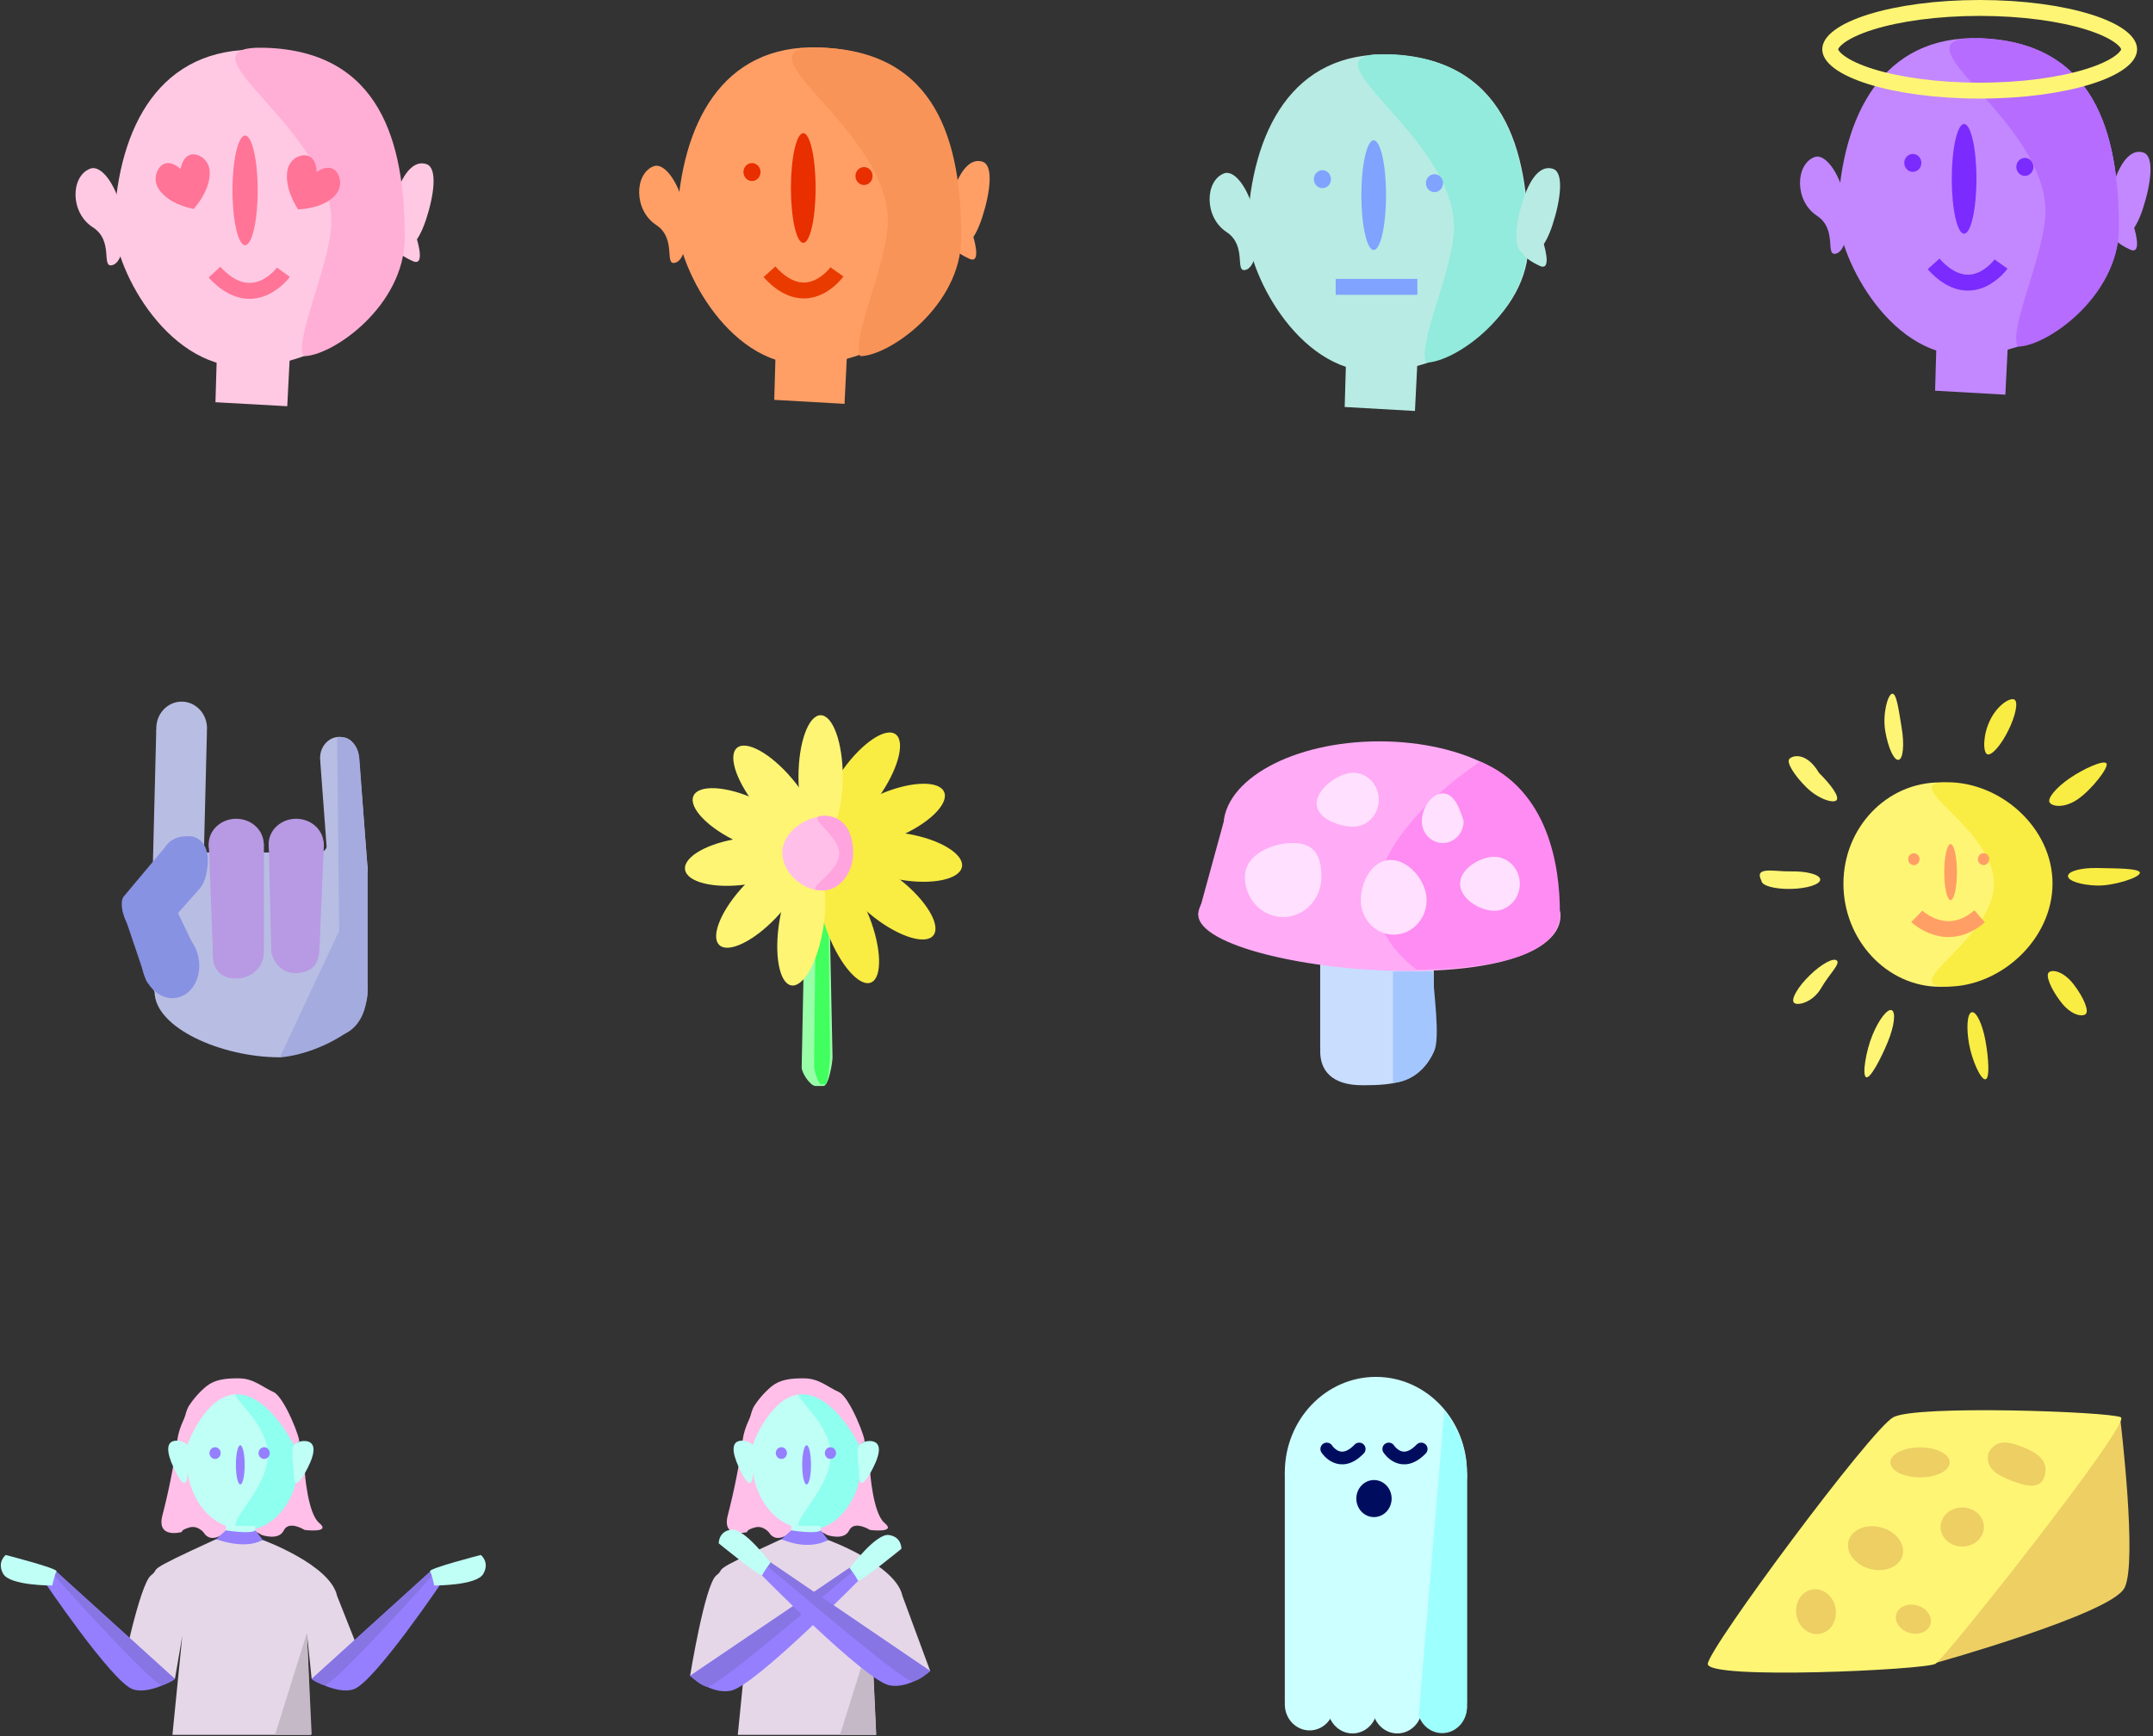 <svg width="677" height="546" viewBox="0 0 677 546" fill="none" xmlns="http://www.w3.org/2000/svg">
<rect x="0" y="0" width="677" height="546" fill="#333333" stroke="none"/>
<path d="M432.644 493.154C448.462 493.154 461.286 479.688 461.286 463.077C461.286 446.466 448.462 433 432.644 433C416.826 433 404.002 446.466 404.002 463.077C404.002 479.688 416.826 493.154 432.644 493.154Z" fill="#CCFFFF"/>
<path d="M461.283 463.234H404V535.356H461.283V463.234Z" fill="#CCFFFF"/>
<path d="M411.798 544.174C416.104 544.174 419.595 540.508 419.595 535.985C419.595 531.463 416.104 527.797 411.798 527.797C407.491 527.797 404 531.463 404 535.985C404 540.508 407.491 544.174 411.798 544.174Z" fill="#CCFFFF"/>
<path d="M425.294 545.119C429.601 545.119 433.092 541.452 433.092 536.93C433.092 532.408 429.601 528.742 425.294 528.742C420.988 528.742 417.497 532.408 417.497 536.93C417.497 541.452 420.988 545.119 425.294 545.119Z" fill="#CCFFFF"/>
<path d="M439.39 545.119C443.697 545.119 447.188 541.452 447.188 536.93C447.188 532.408 443.697 528.742 439.39 528.742C435.083 528.742 431.592 532.408 431.592 536.93C431.592 541.452 435.083 545.119 439.39 545.119Z" fill="#CCFFFF"/>
<path d="M453.486 544.489C457.793 544.489 461.284 540.823 461.284 536.3C461.284 531.778 457.793 528.112 453.486 528.112C449.179 528.112 445.688 531.778 445.688 536.3C445.688 540.823 449.179 544.489 453.486 544.489Z" fill="#CCFFFF"/>
<path fill-rule="evenodd" clip-rule="evenodd" d="M446.091 539.446C447.129 542.689 450.047 545.025 453.485 545.025C457.791 545.025 461.282 541.359 461.282 536.837C461.282 536.517 461.265 536.202 461.231 535.892H461.284V463.968C461.285 463.85 461.285 463.732 461.285 463.613C461.285 455.995 458.588 449.038 454.141 443.738L446.091 539.446Z" fill="#9EFFFF"/>
<path d="M432.041 477.091C435.105 477.091 437.589 474.483 437.589 471.265C437.589 468.047 435.105 465.439 432.041 465.439C428.976 465.439 426.492 468.047 426.492 471.265C426.492 474.483 428.976 477.091 432.041 477.091Z" fill="#000D5F"/>
<path d="M417.196 455.675C417.196 455.675 421.275 462.053 427.393 455.675" stroke="#000D5F" stroke-width="4" stroke-miterlimit="10" stroke-linecap="round"/>
<path d="M436.689 455.675C436.689 455.675 440.767 462.053 446.886 455.675" stroke="#000D5F" stroke-width="4" stroke-miterlimit="10" stroke-linecap="round"/>
<path d="M58.887 453.804C58.887 453.804 64.65 439.319 68.385 441.529L64.191 437.111C64.191 437.111 56.955 444.536 55.784 452.663C54.687 460.725 53.111 468.707 51.065 476.563C49.131 484.093 57.206 481.77 57.206 481.77C57.206 481.77 56.819 481.139 59.571 480.35C62.324 479.561 64.19 482.12 64.19 482.12C64.19 482.12 65.38 484.453 68.384 483.348C71.388 482.244 72.184 479.721 75.662 480.192C78.004 480.595 80.255 481.451 82.299 482.717C82.299 482.717 87.619 484.611 89.225 481.297C90.831 477.983 95.804 481.139 95.804 481.139C95.804 481.139 104.354 482.197 100.355 478.917C96.738 475.95 95.833 462.924 95.833 462.924L92.74 452.663C92.74 452.663 90.686 440.74 84.838 437.742C81.497 435.978 77.883 434.856 74.165 434.428C74.165 434.428 68.984 435.008 67.626 436.376L70.22 439.635C70.22 439.635 81.131 439.793 83.059 443.738C84.656 446.818 86.423 449.797 88.35 452.662L58.887 453.804Z" fill="#FFBFE8"/>
<path d="M75.662 480.663C85.094 480.663 92.74 470.762 92.74 458.549C92.74 446.336 85.094 436.435 75.662 436.435C66.23 436.435 58.584 446.336 58.584 458.549C58.584 470.762 66.23 480.663 75.662 480.663Z" fill="#BFFFF6"/>
<path d="M76.878 481.227C86.31 481.227 93.956 471.327 93.956 459.114C93.956 446.901 86.31 437 76.878 437C67.446 437 84.216 445.352 84.216 457.565C84.216 469.778 67.446 481.227 76.878 481.227Z" fill="#8FFFEF"/>
<path d="M80.307 479.849H71.036V487.442H80.307V479.849Z" fill="#BFFFF6"/>
<path d="M63.14 487.969C63.14 487.969 73.158 508.713 88.796 488.79L79.025 482.546L73.49 480.97L63.14 487.969Z" fill="#BFFFF6"/>
<path d="M67.626 458.305C68.37 458.305 68.885 457.652 68.885 456.961C68.885 456.27 68.37 455.617 67.626 455.617C66.883 455.617 66.368 456.27 66.368 456.961C66.368 457.652 66.883 458.305 67.626 458.305Z" fill="#957FFF" stroke="#957FFF"/>
<path d="M83.058 458.305C83.802 458.305 84.316 457.652 84.316 456.961C84.316 456.27 83.802 455.617 83.058 455.617C82.314 455.617 81.799 456.27 81.799 456.961C81.799 457.652 82.314 458.305 83.058 458.305Z" fill="#957FFF" stroke="#957FFF"/>
<path d="M57.17 491.476L63.141 487.969L88.797 488.79L95.781 492.408L96.283 510.581L54.878 511.378L57.17 491.476Z" fill="#764D2A"/>
<path d="M57.542 453.425L58.817 454.58C58.817 454.58 64.482 438.652 74.317 438.474C84.153 438.295 91.809 453.294 92.447 454.55C92.843 454.013 93.382 453.611 93.996 453.397C94.805 453.239 89.469 439.291 85.996 437.758C82.522 436.226 79.821 433.524 75.245 433.463C70.668 433.401 67.525 433.893 64.934 435.915C62.731 437.736 60.815 439.909 59.255 442.354C58.372 443.765 56.867 450.572 56.71 451.368C56.492 452.042 56.152 452.664 55.708 453.202L57.542 453.425Z" fill="#FFBFE8"/>
<path d="M57.542 453.425C57.542 453.425 49.458 450.446 54.615 461.591C59.298 471.711 58.968 462.616 58.968 462.616C58.968 462.616 59.828 457.054 59.382 455.289C59.079 454.082 57.542 453.425 57.542 453.425Z" fill="#BFFFF6"/>
<path d="M93.997 453.394C93.997 453.394 102.128 451.028 96.747 461.635C91.715 471.556 92.373 462.545 92.373 462.545C92.373 462.545 91.632 456.959 92.116 455.205C92.446 454.01 93.997 453.394 93.997 453.394Z" fill="#BFFFF6"/>
<path d="M71.037 481.261C71.037 481.261 78.913 482.552 80.308 481.261L82.63 484.289C82.63 484.289 77.058 487.916 67.93 484.05L71.037 481.261Z" fill="#957FFF"/>
<path d="M97.745 545.577H54.219L57.322 514.468L55 528L38.151 526.686C38.151 526.686 43.892 498.211 47.478 495.421C51.064 492.631 43.622 495.137 67.929 484.05C67.929 484.05 77.17 487.518 82.628 484.29C82.628 484.29 103.904 492.082 105.984 501.847L115.017 524.635L98 528L96.5 513.5" fill="#E5D7E8"/>
<path d="M55 528C55 528 47.108 532.993 41.816 531.257C35.252 529.106 13.36 496.557 13.36 496.557L17.452 493.965" fill="#957FFF"/>
<path d="M16.436 498.613C16.436 498.613 3.146 498.676 1.029 494.958C-1.089 491.241 1.806 489.009 1.806 489.009C1.806 489.009 18.312 493.25 17.766 494.149C17.219 495.047 16.436 498.613 16.436 498.613Z" fill="#BFFFF6"/>
<path d="M75.557 466.831C76.32 466.831 76.939 464.07 76.939 460.664C76.939 457.258 76.32 454.497 75.557 454.497C74.794 454.497 74.175 457.258 74.175 460.664C74.175 464.07 74.794 466.831 75.557 466.831Z" fill="#957FFF"/>
<path d="M51 530C48.5 530 27.833 507.5 17.5 496C17.1 495.2 17.666 494.667 18 494.5L55 528C54.2 528.8 52 529.667 51 530Z" fill="#8875E4"/>
<path d="M98 527.991C98 527.991 105.892 532.984 111.184 531.248C117.747 529.097 139.64 496.548 139.64 496.548L135.548 493.956" fill="#957FFF"/>
<path d="M136.564 498.604C136.564 498.604 149.854 498.667 151.971 494.949C154.089 491.232 151.194 489 151.194 489C151.194 489 134.688 493.241 135.234 494.14C135.781 495.038 136.564 498.604 136.564 498.604Z" fill="#BFFFF6"/>
<path d="M102 529.991C104.5 529.991 125.167 507.491 135.5 495.991C135.9 495.191 135.333 494.658 135 494.491L98 527.991C98.8 528.791 101 529.658 102 529.991Z" fill="#8875E4"/>
<path d="M98 545.5L96.5 513.5L86.5 545.5H98Z" fill="#C5B9C7"/>
<g clip-path="url(#clip0)">
<path d="M236.662 453.804C236.662 453.804 242.424 439.319 246.159 441.529L241.966 437.11C241.966 437.11 234.729 444.536 233.559 452.663C232.461 460.725 230.885 468.707 228.84 476.562C226.906 484.093 234.981 481.77 234.981 481.77C234.981 481.77 234.593 481.139 237.346 480.35C240.098 479.56 241.966 482.12 241.966 482.12C241.966 482.12 243.155 484.453 246.159 483.348C249.163 482.243 249.962 479.721 253.437 480.192C255.779 480.595 258.03 481.453 260.074 482.72C260.074 482.72 265.394 484.614 267 481.299C268.607 477.985 273.579 481.142 273.579 481.142C273.579 481.142 282.129 482.2 278.131 478.92C274.513 475.952 273.609 462.927 273.609 462.927L270.515 452.663C270.515 452.663 268.462 440.739 262.613 437.742C259.272 435.978 255.657 434.855 251.94 434.427C251.94 434.427 246.758 435.008 245.401 436.376L247.994 439.635C247.994 439.635 258.906 439.793 260.834 443.738C262.432 446.818 264.198 449.797 266.125 452.662L236.662 453.804Z" fill="#FFBFE8"/>
<path d="M253.438 480.662C262.87 480.662 270.516 470.762 270.516 458.549C270.516 446.336 262.87 436.435 253.438 436.435C244.006 436.435 236.36 446.336 236.36 458.549C236.36 470.762 244.006 480.662 253.438 480.662Z" fill="#BFFFF6"/>
<path d="M253.878 481.227C263.31 481.227 270.956 471.327 270.956 459.114C270.956 446.901 263.31 437 253.878 437C244.446 437 261.216 445.352 261.216 457.565C261.216 469.778 244.446 481.227 253.878 481.227Z" fill="#8FFFEF"/>
<path d="M258.082 479.849H248.811V487.442H258.082V479.849Z" fill="#BFFFF6"/>
<path d="M240.913 487.969C240.913 487.969 250.931 508.712 266.569 488.79L256.798 482.546L251.263 480.97L240.913 487.969Z" fill="#BFFFF6"/>
<path d="M234.944 491.475L240.914 487.969L266.569 488.79L273.554 492.408L274.056 510.58L232.651 511.378L234.944 491.475Z" fill="#764D2A"/>
<path d="M235.316 453.425L236.59 454.58C236.59 454.58 242.256 438.652 252.092 438.474C261.928 438.295 269.583 453.294 270.221 454.55C270.617 454.013 271.156 453.612 271.77 453.397C272.579 453.237 267.243 439.289 263.77 437.756C260.296 436.224 257.595 433.524 253.019 433.463C248.442 433.401 245.299 433.893 242.708 435.916C240.505 437.736 238.589 439.909 237.029 442.355C236.146 443.765 234.641 450.572 234.484 451.368C234.266 452.042 233.926 452.665 233.481 453.202L235.316 453.425Z" fill="#FFBFE8"/>
<path d="M275.52 545.576H231.993L235.097 514.468L232.651 528.124L217 527C217 527 221.667 498.211 225.253 495.421C228.839 492.63 221.396 495.137 245.703 484.05C245.703 484.05 254.945 487.518 260.403 484.289C260.403 484.289 281.682 492.081 283.759 501.847L292.5 525.5L276 528L274.054 513.39" fill="#E5D7E8"/>
<path d="M275.5 546L274 514L264 546H275.5Z" fill="#C5B9C7"/>
<path d="M235.317 453.425C235.317 453.425 227.233 450.445 232.39 461.591C237.073 471.71 236.743 462.616 236.743 462.616C236.743 462.616 237.603 457.053 237.157 455.288C236.854 454.082 235.317 453.425 235.317 453.425Z" fill="#BFFFF6"/>
<path d="M271.771 453.394C271.771 453.394 279.903 451.027 274.522 461.635C269.49 471.556 270.147 462.545 270.147 462.545C270.147 462.545 269.406 456.958 269.89 455.205C270.22 454.009 271.771 453.394 271.771 453.394Z" fill="#BFFFF6"/>
<path d="M248.812 481.261C248.812 481.261 256.689 482.552 258.083 481.261L260.406 484.289C260.406 484.289 254.835 487.916 245.706 484.05L248.812 481.261Z" fill="#957FFF"/>
<path d="M245.702 458.305C246.446 458.305 246.961 457.652 246.961 456.961C246.961 456.27 246.446 455.617 245.702 455.617C244.958 455.617 244.444 456.27 244.444 456.961C244.444 457.652 244.958 458.305 245.702 458.305Z" fill="#957FFF" stroke="#957FFF"/>
<path d="M261.133 458.305C261.877 458.305 262.392 457.652 262.392 456.961C262.392 456.27 261.877 455.617 261.133 455.617C260.389 455.617 259.875 456.27 259.875 456.961C259.875 457.652 260.389 458.305 261.133 458.305Z" fill="#957FFF" stroke="#957FFF"/>
<path d="M253.632 466.831C254.395 466.831 255.013 464.07 255.013 460.664C255.013 457.258 254.395 454.497 253.632 454.497C252.868 454.497 252.25 457.258 252.25 460.664C252.25 464.07 252.868 466.831 253.632 466.831Z" fill="#957FFF"/>
<path d="M267.5 493L271.063 495.924C271.063 495.924 237.4 530.269 229.743 531.709C223.403 532.901 217 527 217 527" fill="#957FFF"/>
<path d="M222.5 530.5C226 530 253.812 506.183 267.814 494.521C268.356 493.71 267.588 493.169 267.136 493L217 527C218.084 527.811 220 530 222.5 530.5Z" fill="#8875E4"/>
<path d="M267.194 493.156C267.194 493.156 275.389 482.167 279.482 482.724C283.575 483.281 283.446 487.055 283.446 487.055C283.446 487.055 270.043 498.028 269.711 497.017C269.38 496.006 267.194 493.156 267.194 493.156Z" fill="#BFFFF6"/>
<path d="M241.947 491.296L238.384 494.221C238.384 494.221 272.047 528.566 279.704 530.005C286.044 531.197 292.5 525.5 292.5 525.5" fill="#957FFF"/>
<path d="M286.947 528.796C283.447 528.296 255.635 504.479 241.633 492.817C241.091 492.006 241.859 491.465 242.311 491.296L292.5 525.5C291.416 526.311 289.447 528.296 286.947 528.796Z" fill="#8875E4"/>
<path d="M242.253 491.452C242.253 491.452 234.058 480.463 229.965 481.02C225.872 481.578 226.001 485.351 226.001 485.351C226.001 485.351 239.404 496.325 239.736 495.313C240.067 494.302 242.253 491.452 242.253 491.452Z" fill="#BFFFF6"/>
</g>
<path d="M257.434 263.921H256.439C254.79 263.921 253.453 265.324 253.453 267.056L252.082 335.697C252.082 337.429 254.79 341.52 256.439 341.52H258.924C260.573 341.52 261.785 334.163 261.785 332.431L260.42 267.056C260.42 265.324 259.083 263.921 257.434 263.921Z" fill="#98FFA8"/>
<path d="M258.756 263H258.243C257.394 263 256.705 264.411 256.705 266.151L255.998 335.147C255.998 336.888 257.394 341 258.243 341H259.524C260.373 341 260.998 333.605 260.998 331.864L260.295 266.151C260.295 264.411 259.606 263 258.756 263Z" fill="#40FF5E"/>
<path d="M276.187 250.816C282.303 242.286 284.77 233.401 281.697 230.97C278.623 228.54 271.173 233.485 265.056 242.015C258.939 250.545 256.473 259.431 259.546 261.861C262.62 264.292 270.07 259.347 276.187 250.816Z" fill="#F9EC43"/>
<path d="M282.412 263.138C291.855 259.178 298.354 252.925 296.927 249.173C295.5 245.421 286.687 245.59 277.244 249.55C267.801 253.511 261.302 259.763 262.729 263.515C264.156 267.267 272.969 267.098 282.412 263.138Z" fill="#F9EC43"/>
<path d="M302.495 272.526C303.107 268.538 295.467 263.929 285.43 262.231C275.394 260.533 266.762 262.39 266.15 266.378C265.538 270.366 273.178 274.975 283.215 276.673C293.251 278.37 301.883 276.514 302.495 272.526Z" fill="#F9EC43"/>
<path d="M293.577 294.05C295.881 290.814 291.147 283.007 283.003 276.613C274.859 270.219 266.39 267.659 264.086 270.894C261.782 274.13 266.516 281.937 274.66 288.331C282.804 294.725 291.273 297.286 293.577 294.05Z" fill="#F9EC43"/>
<path d="M273.928 308.959C277.484 307.415 277.214 298.164 273.327 288.297C269.44 278.43 263.406 271.683 259.851 273.228C256.295 274.772 256.565 284.023 260.452 293.89C264.34 303.757 270.373 310.504 273.928 308.959Z" fill="#F9EC43"/>
<path d="M258.824 292.086C260.567 281.566 258.907 272.477 255.116 271.784C251.326 271.092 246.84 279.059 245.097 289.579C243.354 300.099 245.014 309.188 248.805 309.881C252.595 310.573 257.081 302.606 258.824 292.086Z" fill="#FFF574"/>
<path d="M244.037 288.593C251.227 281.043 254.85 272.606 252.129 269.749C249.409 266.892 241.374 270.697 234.184 278.247C226.994 285.798 223.371 294.235 226.091 297.092C228.812 299.949 236.846 296.144 244.037 288.593Z" fill="#FFF574"/>
<path d="M234.567 278.154C244.649 276.766 252.417 272.394 251.917 268.387C251.417 264.381 242.838 262.259 232.756 263.647C222.673 265.035 214.905 269.408 215.406 273.414C215.906 277.42 224.485 279.542 234.567 278.154Z" fill="#FFF574"/>
<path d="M251.776 265.839C253.316 262.137 247.011 255.67 237.694 251.394C228.376 247.119 219.573 246.654 218.033 250.357C216.492 254.059 222.797 260.526 232.115 264.802C241.433 269.077 250.235 269.542 251.776 265.839Z" fill="#FFF574"/>
<path d="M256.078 264.204C258.957 261.524 255.822 252.874 249.076 244.884C242.33 236.894 234.527 232.59 231.648 235.27C228.769 237.951 231.904 246.601 238.65 254.591C245.396 262.58 253.199 266.885 256.078 264.204Z" fill="#FFF574"/>
<path d="M258.044 263.585C261.891 263.585 265.01 254.929 265.01 244.25C265.01 233.572 261.891 224.916 258.044 224.916C254.196 224.916 251.077 233.572 251.077 244.25C251.077 254.929 254.196 263.585 258.044 263.585Z" fill="#FFF574"/>
<path d="M258.427 280.045C264.473 280.045 267.885 274.45 267.885 268.101C267.885 261.752 265.469 256.661 259.422 256.661C253.376 256.661 245.99 261.752 245.99 268.101C245.99 274.45 252.381 280.045 258.427 280.045Z" fill="#FFBFE8"/>
<path d="M257.999 280C263.499 280.5 268.257 274.789 268.257 268.44C268.257 262.091 265.999 257 259.499 256.5C251.999 256.5 263.869 262.091 263.869 268.44C263.869 274.789 251.953 280 257.999 280Z" fill="#FFA4DE"/>
<path fill-rule="evenodd" clip-rule="evenodd" d="M419.639 276.555H446.326C448.817 276.555 450.836 278.676 450.836 281.292V329.445C450.836 329.729 450.812 330.008 450.766 330.278C450.79 330.394 450.814 330.511 450.837 330.629C446.326 340.496 438.333 341.286 428.473 341.286C418.612 341.286 415.13 336.515 415.13 330.629C415.13 330.419 415.14 330.21 415.16 330.003C415.139 329.82 415.129 329.634 415.129 329.445V281.292C415.129 278.676 417.148 276.555 419.639 276.555Z" fill="#C9DDFF"/>
<path d="M433.736 286.818C460.826 286.818 482.786 274.801 482.786 259.978C482.786 245.155 460.826 233.139 433.736 233.139C406.646 233.139 384.686 245.155 384.686 259.978C384.686 274.801 406.646 286.818 433.736 286.818Z" fill="#FFABF6"/>
<path d="M384.686 258.794L376.793 287.607H490.68L482.787 258.794" fill="#FFABF6"/>
<path d="M443.133 305.368C474.582 305.368 490.68 297.811 490.68 288.002C490.68 278.192 465.185 268.661 433.736 268.661C402.287 268.661 376.793 277.798 376.793 287.607C376.793 297.416 411.684 305.368 443.133 305.368Z" fill="#FFABF6"/>
<path d="M445.5 305C408 276 465.499 239.5 465.499 239.5C486.999 248.5 490.5 272.491 490.5 287C490.5 305 453.667 304.5 445.5 305Z" fill="#FE8CF2"/>
<path d="M403.479 288.397C410.122 288.397 415.506 282.742 415.506 275.766C415.506 268.791 413.128 265.109 406.486 265.109C399.843 265.109 391.451 268.791 391.451 275.766C391.451 282.742 396.836 288.397 403.479 288.397Z" fill="#FFE0FF"/>
<path d="M425.468 259.978C429.931 259.978 433.549 256.179 433.549 251.492C433.549 246.806 429.931 243.006 425.468 243.006C421.005 243.006 414.004 247.99 414.004 252.676C414.004 257.363 421.005 259.978 425.468 259.978Z" fill="#FFE0FF"/>
<path d="M438.244 293.923C443.953 293.923 448.581 289.063 448.581 283.068C448.581 277.074 443.013 270.438 437.305 270.438C431.596 270.438 427.908 277.074 427.908 283.068C427.908 289.063 432.536 293.923 438.244 293.923Z" fill="#FFE0FF"/>
<path d="M453.658 265.109C457.29 265.109 460.235 262.017 460.235 258.202C458.92 254.058 457.29 249.519 453.658 249.519C450.025 249.519 447.08 254.387 447.08 258.202C447.08 262.017 450.025 265.109 453.658 265.109Z" fill="#FFE0FF"/>
<path d="M469.82 286.423C474.283 286.423 477.901 282.623 477.901 277.937C477.901 273.25 474.283 269.451 469.82 269.451C465.356 269.451 459.107 273.25 459.107 277.937C459.107 282.623 465.356 286.423 469.82 286.423Z" fill="#FFE0FF"/>
<path d="M438 340.5V305.5H450.5C450.833 312.167 452.883 326.195 451 330.5C447.5 338.5 441 340.5 438 340.5Z" fill="#A4C6FF"/>
<path d="M609.994 310.316C626.749 310.316 643.061 295.502 643.061 277.907C643.061 260.313 626.749 246.05 609.994 246.05C593.239 246.05 579.657 260.313 579.657 277.907C579.657 295.502 593.239 310.316 609.994 310.316Z" fill="#FFF574"/>
<path d="M612.339 310.266C629.094 310.266 645.406 295.452 645.406 277.857C645.406 260.263 629.094 246 612.339 246C595.585 246 627.002 260.263 627.002 277.857C627.002 295.452 595.585 310.266 612.339 310.266Z" fill="#F9EC43"/>
<path d="M613.352 283.089C614.454 283.089 615.347 279.14 615.347 274.27C615.347 269.399 614.454 265.451 613.352 265.451C612.251 265.451 611.358 269.399 611.358 274.27C611.358 279.14 612.251 283.089 613.352 283.089Z" fill="#FF9F66"/>
<path d="M601.805 272.065C602.79 272.065 603.589 271.226 603.589 270.191C603.589 269.156 602.79 268.317 601.805 268.317C600.819 268.317 600.02 269.156 600.02 270.191C600.02 271.226 600.819 272.065 601.805 272.065Z" fill="#FF9F66"/>
<path d="M602.749 288.159C602.749 288.159 611.986 297.198 622.483 288.159" stroke="#FF9F66" stroke-width="5" stroke-miterlimit="10"/>
<path d="M623.727 272.044C624.713 272.044 625.512 271.205 625.512 270.17C625.512 269.135 624.713 268.296 623.727 268.296C622.742 268.296 621.943 269.135 621.943 270.17C621.943 271.205 622.742 272.044 623.727 272.044Z" fill="#FF9F66"/>
<path d="M586.794 338.756C588.124 339.361 591.574 332.608 593.6 327.691C595.627 322.774 596.192 318.299 594.862 317.694C593.531 317.089 590.81 320.585 588.784 325.502C586.757 330.418 585.464 338.152 586.794 338.756Z" fill="#FFF574"/>
<path d="M564.089 315.306C565.074 316.423 569.999 315.306 572.65 310.738C575.301 306.169 578.63 303.242 577.645 302.125C576.66 301.008 572.827 303.054 569.084 306.694C565.341 310.334 563.104 314.19 564.089 315.306Z" fill="#FFF574"/>
<path d="M577.49 251.642C578.482 250.533 575.709 246.742 571.99 243.074C568.001 236.349 563.64 237.555 562.648 238.664C561.655 239.773 564.283 243.925 568.001 247.593C571.72 251.261 576.497 252.751 577.49 251.642Z" fill="#FFF574"/>
<path d="M624.807 237.163C626.09 237.872 629.056 234.604 631.433 229.863C633.81 225.123 634.697 220.705 633.415 219.996C632.132 219.287 628.221 221.578 625.844 226.318C623.468 231.059 623.525 236.454 624.807 237.163Z" fill="#F9EC43"/>
<path d="M596.996 238.958C598.423 238.694 598.861 234.202 597.975 228.926C597.088 223.651 596.407 217.896 594.98 218.161C593.552 218.426 591.919 224.608 592.806 229.884C593.693 235.16 595.569 239.223 596.996 238.958Z" fill="#FFF574"/>
<path d="M553.888 276.997C553.919 278.519 558.079 279.66 563.18 279.546C568.28 279.432 572.39 278.106 572.36 276.584C572.329 275.063 568.169 273.922 563.068 274.036C557.967 274.149 551.418 272.286 553.888 276.997Z" fill="#FFF574"/>
<path d="M672.872 274.49C672.909 272.969 664.667 273.11 659.567 272.973C654.466 272.837 650.302 273.96 650.265 275.481C650.228 277.003 654.333 278.347 659.433 278.483C664.533 278.62 672.836 276.012 672.872 274.49Z" fill="#F9EC43"/>
<path d="M662.374 240.097C661.581 238.824 655.059 241.813 650.789 244.746C646.52 247.679 643.702 251.089 644.495 252.363C645.289 253.636 649.077 254.274 653.346 251.341C657.616 248.408 663.167 241.371 662.374 240.097Z" fill="#F9EC43"/>
<path d="M624.329 339.417C625.753 339.134 625.28 332.593 624.329 327.329C623.377 322.066 621.452 318.029 620.028 318.313C618.604 318.596 618.221 323.093 619.172 328.357C620.123 333.62 622.905 339.701 624.329 339.417Z" fill="#F9EC43"/>
<path d="M655.824 318.91C656.955 317.958 655.285 313.797 652.094 309.617C648.902 305.437 645.399 304.812 644.268 305.764C643.137 306.716 644.807 310.876 647.998 315.056C651.19 319.236 654.693 319.862 655.824 318.91Z" fill="#F9EC43"/>
<path fill-rule="evenodd" clip-rule="evenodd" d="M99.455 268.133C100.596 268.398 101.826 267.925 102.516 266.843C103.206 265.762 103.154 264.387 102.486 263.38C102.831 263.46 103.169 263.608 103.48 263.827C104.822 264.77 105.181 266.677 104.283 268.086C103.384 269.495 101.569 269.872 100.227 268.928C99.915 268.709 99.657 268.438 99.455 268.133Z" fill="#B8BDE3"/>
<path d="M115.584 311.899C115.584 314.69 114.842 326.64 88 332.5C69.507 332.5 48.614 323.151 48.614 311.899C48.614 300.648 63.605 291.527 82.099 291.527C100.592 291.527 115.584 300.648 115.584 311.899Z" fill="#B8BDE3"/>
<path d="M58.799 225.718L55.611 225.63C52.09 225.532 49.182 227.56 49.117 230.159L47.992 274.868C47.926 277.467 50.728 279.653 54.249 279.751L57.437 279.84C60.959 279.937 63.866 277.909 63.932 275.31L65.057 230.602C65.122 228.002 62.321 225.816 58.799 225.718Z" fill="#B8BDE3"/>
<path d="M107.342 234.459L105.6 234.602C102.716 234.839 100.549 237.34 100.761 240.188L103.226 273.277C103.438 276.125 105.949 278.242 108.834 278.005L110.575 277.862C113.459 277.625 115.796 275.677 115.584 272.829L112.949 239.187C112.737 236.339 110.226 234.222 107.342 234.459Z" fill="#B8BDE3"/>
<path d="M106.01 324.457H61.681C58.356 324.457 48.079 313.271 48.079 310.364V273.37C48.084 271.969 48.722 270.627 49.855 269.637C50.988 268.647 52.523 268.089 54.124 268.085H82.018H109.536C111.138 268.089 112.673 268.647 113.806 269.637C114.938 270.627 115.577 271.969 115.581 273.37V310.364C115.581 313.271 109.335 324.457 106.01 324.457Z" fill="#B8BDE3"/>
<ellipse rx="7.973" ry="8.372" transform="matrix(1 0.028 -0.025 1 57.12 229.022)" fill="#B8BDE3"/>
<path d="M77.218 260.592H71.45C68.265 260.592 65.682 262.98 65.682 265.926L66.95 299.341C66.95 302.287 68.265 304.156 71.45 304.156H77.218C80.403 304.156 82.985 301.768 82.985 298.822V265.926C82.985 262.98 80.403 260.592 77.218 260.592Z" fill="#B899E3"/>
<ellipse cx="74.272" cy="265.482" rx="8.651" ry="8.002" fill="#B899E3"/>
<path d="M82.922 299.711C82.922 304.131 79.049 307.713 74.271 307.713C69.493 307.713 66.948 304.876 66.948 300.457C66.948 296.038 69.493 291.71 74.271 291.71C79.049 291.71 82.922 295.292 82.922 299.711Z" fill="#B899E3"/>
<path d="M96.064 260.592H90.296C87.111 260.592 84.529 262.98 84.529 265.926L85.287 298.377C85.287 301.324 87.111 303.712 90.296 303.712H96.064C99.249 303.712 100.435 301.324 100.435 298.377L101.831 265.926C101.831 262.98 99.249 260.592 96.064 260.592Z" fill="#B899E3"/>
<ellipse cx="93.119" cy="265.482" rx="8.651" ry="8.002" fill="#B899E3"/>
<path d="M100.171 299.62C100.171 304.09 96.839 306.039 92.73 306.039C88.62 306.039 85.289 302.416 85.289 297.946C85.289 293.476 88.62 289.853 92.73 289.853C96.839 289.853 100.171 295.151 100.171 299.62Z" fill="#B899E3"/>
<path d="M44.068 276.312L42.235 278.969C39.374 280.738 38.514 283.155 38.514 286.225L46.027 308.402C46.976 310.381 50.064 310.551 52.924 308.782L58.102 305.578C60.962 303.809 62.512 300.77 61.563 298.791L50.965 276.692C50.016 274.713 46.928 274.543 44.068 276.312Z" fill="#8792E3"/>
<path d="M63.492 272.548L59.684 267.434C57.581 264.609 54.648 263.499 53.133 264.954L39.046 281.759C37.531 283.215 38.416 288.305 40.519 291.129L41.703 294.039C43.806 296.863 46.124 298.001 47.639 296.546L62.964 279.248C63.761 278.132 65.595 275.372 63.492 272.548Z" fill="#8792E3"/>
<path d="M64.823 275.062C63.584 280.906 57.216 284.139 52.599 282.876C47.981 281.613 49.137 276.706 50.376 270.862C51.615 265.018 54.581 262.439 60.571 263.062C65.189 264.325 66.062 269.218 64.823 275.062Z" fill="#8792E3"/>
<ellipse rx="9.113" ry="10.874" transform="matrix(0.893 -0.451 0.364 0.931 53.611 302.969)" fill="#8792E3"/>
<ellipse rx="6.114" ry="6.696" transform="matrix(0.997 -0.082 0.074 0.997 106.763 238.425)" fill="#B8BDE3"/>
<path d="M107 325.5L106 232C110.8 230.8 112.667 235.834 113 238.5L115.5 272.5V311C115.5 321.4 109.833 325 107 325.5Z" fill="#A5ABDE"/>
<path d="M126.182 75.235C126.182 96.87 102.032 115.369 76.764 115.369C51.495 115.369 35.326 82.76 35.897 69.905C37.229 39.982 50.192 14.583 81.65 15.661C118.252 16.915 126.182 45.277 126.182 75.235Z" fill="#FFC9E3"/>
<path d="M77.07 77.116C74.879 77.116 73.104 69.395 73.104 59.871C73.104 50.347 74.879 42.626 77.07 42.626C79.26 42.626 81.035 50.347 81.035 59.871C81.035 69.395 79.26 77.116 77.07 77.116Z" fill="#FF7497"/>
<path d="M38.148 65.809C39.97 73.729 38.884 82.511 35.281 83.387C31.677 84.264 35.891 75.791 29.18 71.472C21.964 66.832 22.195 55.462 28.32 53.055C31.78 51.694 36.326 57.888 38.148 65.809Z" fill="#FFC9E3"/>
<path d="M133.913 69.202C131.337 76.9 128.11 79.432 124.605 78.194C121.1 76.955 121.951 68.888 124.525 61.191C127.098 53.494 130.642 50.396 134.148 51.634C137.654 52.872 136.486 61.505 133.913 69.202Z" fill="#FFC9E3"/>
<path d="M89.111 85.611C89.111 85.611 79.581 98.806 67.437 85.586L89.111 85.611Z" fill="#FFC9E3"/>
<path d="M89.111 85.611C89.111 85.611 79.581 98.806 67.437 85.586" stroke="#FF7497" stroke-width="5" stroke-miterlimit="10"/>
<path d="M130.801 74.275C130.801 74.275 134.114 84.014 129.843 82.133C125.573 80.252 124.352 78.371 124.352 78.371L130.801 74.275Z" fill="#FFC9E3"/>
<path d="M68.36 105.798L67.75 126.493L90.324 127.747L91.544 103.917L68.36 105.798Z" fill="#FFC9E3"/>
<path d="M61.978 48.715C57.692 47.465 56.796 52.941 56.764 53.143C56.764 53.143 52.714 49.143 50.001 52.882C49.33 53.821 48.957 54.949 48.934 56.114C48.91 57.279 49.238 58.422 49.871 59.388C51.303 61.598 54.362 64.323 60.892 65.7L60.898 65.719L60.91 65.704H60.918V65.696C65.287 60.522 66.104 56.446 65.933 53.798C65.864 52.635 65.447 51.522 64.739 50.612C64.031 49.703 63.067 49.04 61.978 48.715Z" fill="#FF7497"/>
<path d="M127.278 74.606C127.278 96.24 104.482 112 95.482 112C92.482 107 103.596 83.461 104.156 70.606C105.459 40.683 52.896 13.954 83.69 15.031C119.516 16.286 127.278 44.647 127.278 74.606Z" fill="#FFAFD5"/>
<path d="M106.322 54.817C104.213 50.784 99.763 53.933 99.6 54.051C99.6 54.051 99.576 48.278 95.076 48.878C93.953 49.035 92.904 49.545 92.074 50.338C91.244 51.132 90.673 52.169 90.439 53.309C89.89 55.903 90.117 60.058 93.699 65.837L93.69 65.854H93.709L93.713 65.86V65.853C100.37 65.477 103.785 63.243 105.517 61.276C106.283 60.416 106.772 59.334 106.916 58.178C107.06 57.021 106.852 55.848 106.322 54.817Z" fill="#FF7497"/>
<path d="M301.248 74.488C301.248 96.122 277.61 114.622 252.877 114.622C228.145 114.622 212.318 82.013 212.878 69.157C214.181 39.235 226.867 13.835 257.66 14.914C293.486 16.168 301.248 44.529 301.248 74.488Z" fill="#FF9F66"/>
<path d="M252.581 76.369C254.724 76.369 256.462 68.648 256.462 59.124C256.462 49.6 254.724 41.879 252.581 41.879C250.437 41.879 248.699 49.6 248.699 59.124C248.699 68.648 250.437 76.369 252.581 76.369Z" fill="#E92E00"/>
<path d="M236.456 56.929C237.94 56.929 239.143 55.666 239.143 54.107C239.143 52.548 237.94 51.285 236.456 51.285C234.971 51.285 233.768 52.548 233.768 54.107C233.768 55.666 234.971 56.929 236.456 56.929Z" fill="#E92E00"/>
<path d="M271.69 58.183C273.174 58.183 274.377 56.919 274.377 55.361C274.377 53.803 273.174 52.539 271.69 52.539C270.206 52.539 269.002 53.803 269.002 55.361C269.002 56.919 270.206 58.183 271.69 58.183Z" fill="#E92E00"/>
<path d="M215.081 65.062C216.864 72.982 215.802 81.763 212.275 82.64C208.747 83.517 212.872 75.043 206.303 70.725C199.237 66.082 199.464 54.715 205.459 52.308C208.848 50.947 213.298 57.141 215.081 65.062Z" fill="#FF9F66"/>
<path d="M308.816 68.455C306.297 76.153 303.136 78.685 299.705 77.446C296.274 76.208 297.108 68.14 299.627 60.443C302.146 52.746 305.615 49.649 309.046 50.887C312.477 52.125 311.337 60.758 308.816 68.455Z" fill="#FF9F66"/>
<path d="M263.169 85.491C263.169 85.491 253.841 98.686 241.955 85.466" stroke="#E93B00" stroke-width="5" stroke-miterlimit="10"/>
<path d="M305.771 73.528C305.771 73.528 309.014 83.267 304.834 81.386C300.654 79.504 299.46 77.623 299.46 77.623L305.771 73.528Z" fill="#FF9F66"/>
<path d="M244.056 105.051L243.459 125.745L265.554 126.999L266.748 103.17L244.056 105.051Z" fill="#FF9F66"/>
<path d="M302.278 74.606C302.278 96.24 279.482 112 270.482 112C267.482 107 278.596 83.461 279.156 70.606C280.459 40.683 227.896 13.954 258.69 15.031C294.516 16.286 302.278 44.647 302.278 74.606Z" fill="#F99458"/>
<path d="M88 332.5L107 292C111.667 300 118.8 317.6 110 324C101.2 330.4 91.667 332.333 88 332.5Z" fill="#A4ABDE"/>
<g clip-path="url(#clip1)">
<path d="M480.621 76.73C480.621 98.365 456.983 116.864 432.25 116.864C407.518 116.864 391.691 84.255 392.251 71.4C393.554 41.477 406.24 16.078 437.033 17.156C472.859 18.41 480.621 46.772 480.621 76.73Z" fill="#B8EBE3"/>
<path d="M480.296 76.606C480.296 98.241 457.5 114 448.5 114C445.5 109 456.614 85.461 457.173 72.606C458.476 42.683 405.914 15.954 436.707 17.032C472.533 18.286 480.296 46.648 480.296 76.606Z" fill="#92EBDD"/>
<path d="M431.952 78.612C434.096 78.612 435.834 70.891 435.834 61.367C435.834 51.842 434.096 44.121 431.952 44.121C429.808 44.121 428.071 51.842 428.071 61.367C428.071 70.891 429.808 78.612 431.952 78.612Z" fill="#7FA3FF"/>
<path d="M415.829 59.172C417.313 59.172 418.516 57.908 418.516 56.35C418.516 54.791 417.313 53.528 415.829 53.528C414.344 53.528 413.141 54.791 413.141 56.35C413.141 57.908 414.344 59.172 415.829 59.172Z" fill="#7FA3FF"/>
<path d="M451.062 60.426C452.546 60.426 453.749 59.162 453.749 57.604C453.749 56.045 452.546 54.782 451.062 54.782C449.577 54.782 448.374 56.045 448.374 57.604C448.374 59.162 449.577 60.426 451.062 60.426Z" fill="#7FA3FF"/>
<path d="M394.453 67.304C396.236 75.225 395.173 84.006 391.646 84.882C388.118 85.759 392.243 77.286 385.674 72.968C378.608 68.325 378.835 56.957 384.83 54.55C388.219 53.19 392.669 59.384 394.453 67.304Z" fill="#B8EBE3"/>
<path d="M488.188 70.698C485.669 78.395 482.507 80.927 479.076 79.689C475.646 78.45 476.479 70.383 478.998 62.686C481.517 54.989 484.987 51.892 488.417 53.13C491.848 54.367 490.709 63.001 488.188 70.698Z" fill="#B8EBE3"/>
<path d="M485.141 75.771C485.141 75.771 488.385 85.51 484.204 83.628C480.024 81.747 478.83 79.866 478.83 79.866L485.141 75.771Z" fill="#B8EBE3"/>
<path d="M423.427 107.294L422.83 127.988L444.925 129.242L446.119 105.412L423.427 107.294Z" fill="#B8EBE3"/>
<path d="M420.009 90.213H445.687" stroke="#7FA3FF" stroke-width="5" stroke-miterlimit="10"/>
</g>
<g clip-path="url(#clip2)">
<path d="M666.27 71.607C666.27 93.242 642.632 111.741 617.899 111.741C593.167 111.741 577.34 79.132 577.899 66.277C579.202 36.355 591.889 10.955 622.682 12.033C658.508 13.287 666.27 41.649 666.27 71.607Z" fill="#C388FF"/>
<path d="M617.601 73.489C619.744 73.489 621.482 65.768 621.482 56.243C621.482 46.719 619.744 38.998 617.601 38.998C615.457 38.998 613.719 46.719 613.719 56.243C613.719 65.768 615.457 73.489 617.601 73.489Z" fill="#7B2BFE"/>
<path d="M601.477 54.049C602.961 54.049 604.164 52.785 604.164 51.227C604.164 49.668 602.961 48.405 601.477 48.405C599.993 48.405 598.79 49.668 598.79 51.227C598.79 52.785 599.993 54.049 601.477 54.049Z" fill="#7B2BFE"/>
<path d="M636.71 55.303C638.194 55.303 639.397 54.039 639.397 52.481C639.397 50.922 638.194 49.659 636.71 49.659C635.226 49.659 634.023 50.922 634.023 52.481C634.023 54.039 635.226 55.303 636.71 55.303Z" fill="#7B2BFE"/>
<path d="M580.101 62.181C581.884 70.102 580.822 78.883 577.294 79.76C573.767 80.636 577.892 72.163 571.323 67.845C564.257 63.202 564.484 51.834 570.479 49.427C573.868 48.067 578.317 54.261 580.101 62.181Z" fill="#C388FF"/>
<path d="M673.836 65.575C671.317 73.272 668.156 75.804 664.725 74.566C661.294 73.327 662.128 65.26 664.647 57.563C667.166 49.866 670.635 46.769 674.066 48.007C677.497 49.244 676.357 57.878 673.836 65.575Z" fill="#C388FF"/>
<path d="M670.79 70.648C670.79 70.648 674.033 80.386 669.853 78.505C665.673 76.624 664.478 74.743 664.478 74.743L670.79 70.648Z" fill="#C388FF"/>
<path d="M609.075 102.17L608.478 122.865L630.574 124.119L631.768 100.289L609.075 102.17Z" fill="#C388FF"/>
<path d="M629.213 83.025C629.213 83.025 619.886 96.22 608 83" stroke="#7B2BFE" stroke-width="5" stroke-miterlimit="10"/>
<path d="M666.278 71.606C666.278 93.24 643.482 109 634.482 109C631.482 104 642.596 80.461 643.156 67.606C644.459 37.683 591.896 10.954 622.69 12.031C658.516 13.286 666.278 41.647 666.278 71.606Z" fill="#B66CFF"/>
</g>
<path d="M669.5 15.5C669.5 16.477 668.863 17.865 666.623 19.524C664.43 21.147 661.097 22.715 656.755 24.074C648.099 26.785 635.988 28.5 622.5 28.5C609.012 28.5 596.901 26.785 588.245 24.074C583.903 22.715 580.57 21.147 578.377 19.524C576.137 17.865 575.5 16.477 575.5 15.5C575.5 14.523 576.137 13.135 578.377 11.476C580.57 9.853 583.903 8.285 588.245 6.926C596.901 4.215 609.012 2.5 622.5 2.5C635.988 2.5 648.099 4.215 656.755 6.926C661.097 8.285 664.43 9.853 666.623 11.476C668.863 13.135 669.5 14.523 669.5 15.5Z" stroke="#FFF574" stroke-width="5"/>
<path d="M667.622 499.067C671.594 491.092 666.299 447.028 666.299 447.028L608.49 522.488C608.49 522.488 663.651 507.043 667.622 499.067Z" fill="#EDCF64" stroke="#EDCF64"/>
<path d="M595.309 445.704C588.191 449.676 537.443 518.075 537.002 523.225C536.561 528.375 605.401 525.136 608.598 523.225C611.795 521.315 670.27 447.469 666.905 445.704C663.54 443.939 602.428 441.733 595.309 445.704Z" fill="#FFF574"/>
<ellipse cx="603.749" cy="459.885" rx="9.33" ry="4.727" fill="#EDCF64"/>
<path d="M643.054 463.654C642.023 468.416 637.675 467.6 632.757 465.752C627.84 463.904 624.217 461.725 625.248 456.962C627.255 453.24 630.231 452.867 635.148 454.715C640.065 456.562 644.086 458.891 643.054 463.654Z" fill="#EDCF64"/>
<ellipse cx="617.025" cy="480.21" rx="6.818" ry="6.145" fill="#EDCF64"/>
<ellipse rx="8.761" ry="6.794" transform="matrix(0.987 0.159 -0.092 0.996 589.761 486.858)" fill="#EDCF64"/>
<ellipse rx="5.579" ry="4.515" transform="matrix(0.987 0.159 -0.092 0.996 601.658 509.193)" fill="#EDCF64"/>
<ellipse rx="6.324" ry="7.011" transform="matrix(0.987 0.159 -0.092 0.996 571.037 506.825)" fill="#EDCF64"/>
<defs>
<clipPath id="clip0">
<rect width="76.866" height="112.119" fill="white" transform="translate(215.926 433.458)"/>
</clipPath>
<clipPath id="clip1">
<rect width="110.211" height="112.119" fill="white" transform="translate(380.352 17.123)"/>
</clipPath>
<clipPath id="clip2">
<rect width="110.211" height="112.119" fill="white" transform="translate(566 12)"/>
</clipPath>
</defs>
</svg>
